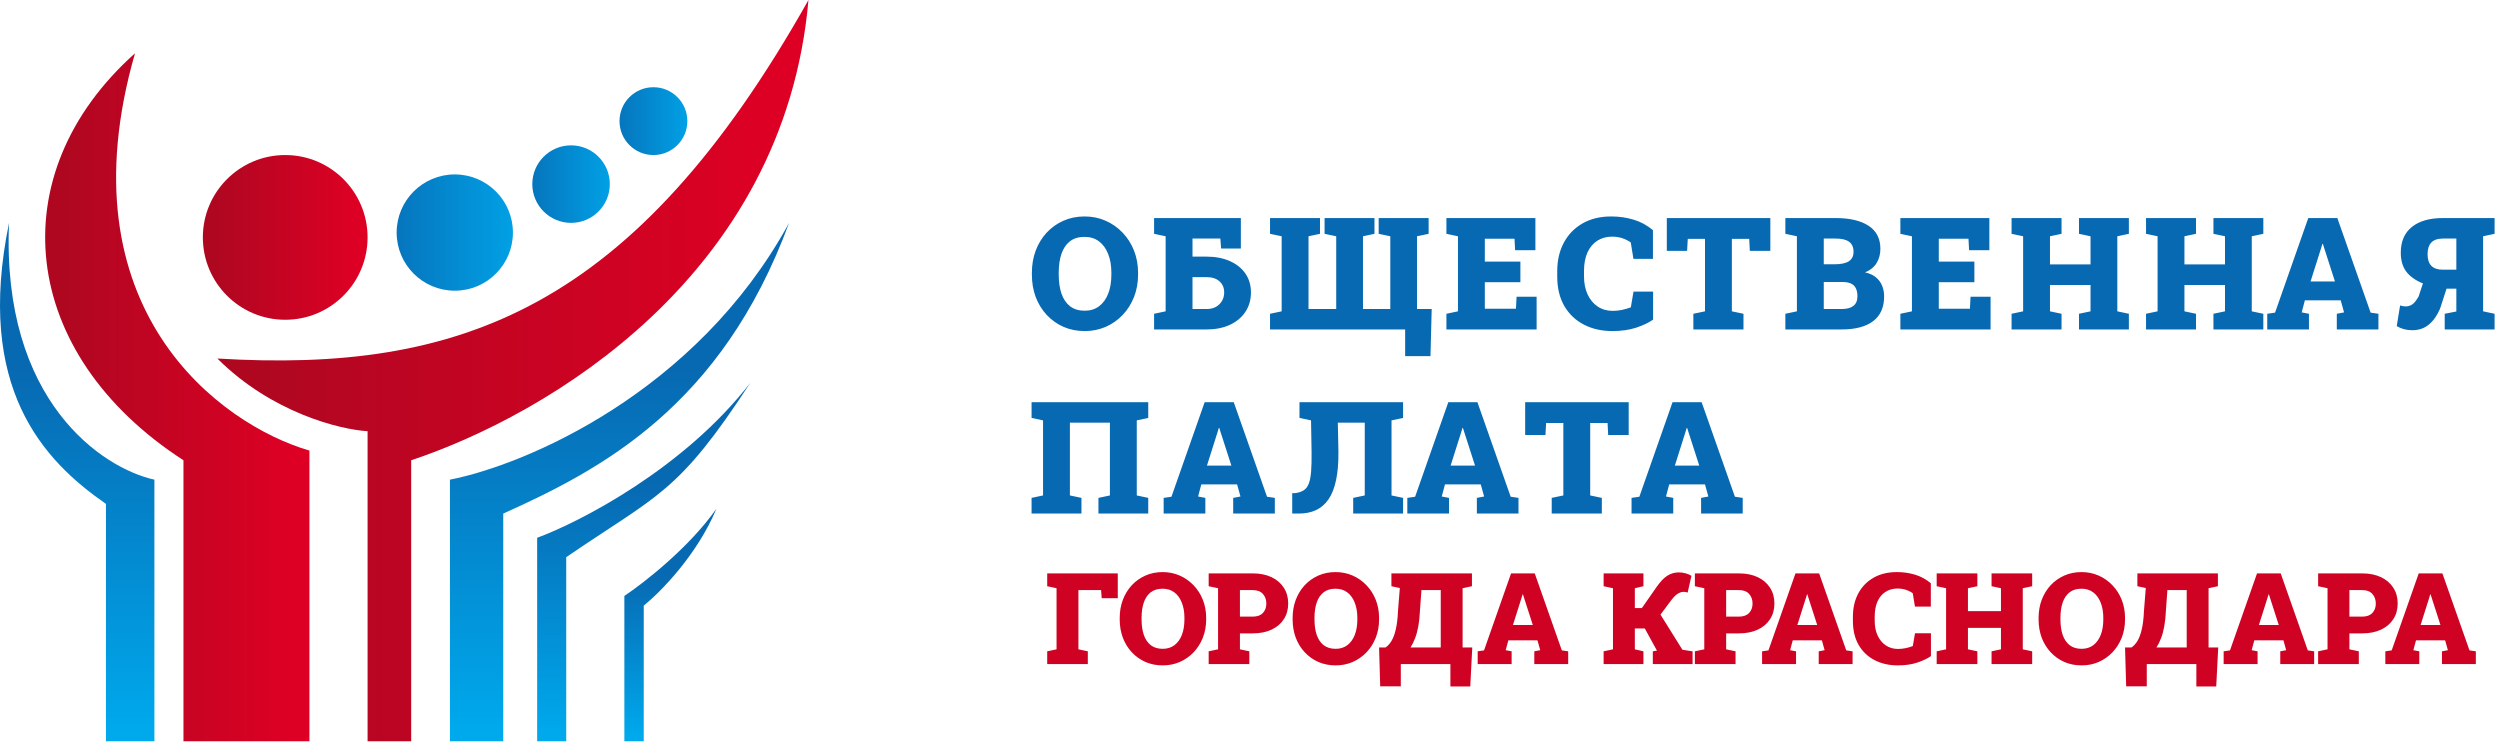 <svg width="258" height="77" viewBox="0 0 258 77" fill="none" xmlns="http://www.w3.org/2000/svg">
<path d="M83.434 0C65.434 32 47.434 38.5 22.434 37C28.034 42.6 35.1 44.333 37.934 44.5V76.5H42.434V47.5C56.434 42.833 80.934 28.5 83.434 0Z" fill="url(#paint0_linear_479_639)"/>
<path d="M31.933 46.5V76.5H18.933V47.5C1.934 36.5 -0.067 18 13.933 5.5C6.333 31.9 22.766 43.833 31.933 46.5Z" fill="url(#paint1_linear_479_639)"/>
<path d="M15.934 49.5V76.5H10.934V52C4.434 47.5 -2.566 40 0.934 23C0.134 41.4 10.601 48.333 15.934 49.5Z" fill="url(#paint2_linear_479_639)"/>
<path d="M46.434 49.5V76.5H51.934V53C61.934 48.5 74.434 42 81.434 23C71.834 40.6 54.1 48 46.434 49.5Z" fill="url(#paint3_linear_479_639)"/>
<path d="M55.434 55.5V76.5H58.434V57.5C67.934 51 69.934 51 77.434 39.5C70.634 48.3 59.934 53.833 55.434 55.5Z" fill="url(#paint4_linear_479_639)"/>
<path d="M64.434 61.5V76.5H66.434V62.5C68.1 61.167 71.934 57.3 73.934 52.5C71.134 56.5 66.434 60.167 64.434 61.5Z" fill="url(#paint5_linear_479_639)"/>
<circle cx="29.434" cy="24.5" r="8.5" fill="url(#paint6_linear_479_639)"/>
<circle cx="46.934" cy="24" r="6" fill="url(#paint7_linear_479_639)"/>
<circle cx="58.934" cy="19" r="4" fill="url(#paint8_linear_479_639)"/>
<circle cx="67.434" cy="12.5" r="3.5" fill="url(#paint9_linear_479_639)"/>
<path d="M111.946 34.166C111.151 34.166 110.419 34.021 109.751 33.731C109.087 33.437 108.511 33.026 108.021 32.5C107.532 31.973 107.153 31.358 106.884 30.652C106.621 29.942 106.49 29.17 106.49 28.339V28.157C106.49 27.331 106.621 26.565 106.884 25.859C107.153 25.154 107.529 24.538 108.013 24.012C108.503 23.485 109.079 23.075 109.743 22.78C110.406 22.485 111.135 22.338 111.93 22.338C112.709 22.338 113.433 22.485 114.101 22.78C114.77 23.075 115.354 23.485 115.854 24.012C116.359 24.538 116.751 25.154 117.03 25.859C117.309 26.565 117.449 27.331 117.449 28.157V28.339C117.449 29.17 117.309 29.942 117.03 30.652C116.751 31.358 116.362 31.973 115.862 32.5C115.362 33.026 114.778 33.437 114.109 33.731C113.441 34.021 112.719 34.166 111.946 34.166ZM111.946 32.066C112.525 32.066 113.019 31.91 113.43 31.6C113.841 31.289 114.154 30.855 114.37 30.297C114.585 29.739 114.693 29.086 114.693 28.339V28.141C114.693 27.41 114.583 26.767 114.362 26.215C114.146 25.657 113.833 25.223 113.422 24.912C113.011 24.601 112.514 24.446 111.93 24.446C111.314 24.446 110.809 24.599 110.414 24.904C110.024 25.209 109.735 25.638 109.545 26.191C109.356 26.744 109.261 27.394 109.261 28.141V28.339C109.261 29.086 109.356 29.741 109.545 30.305C109.74 30.863 110.035 31.297 110.43 31.608C110.83 31.913 111.335 32.066 111.946 32.066ZM119.102 34V32.381L120.294 32.129V24.383L119.102 24.13V22.504H128.056V25.646H126.019L125.94 24.62H123.066V26.483H124.503C125.434 26.483 126.242 26.639 126.927 26.949C127.616 27.254 128.151 27.683 128.53 28.236C128.909 28.789 129.098 29.439 129.098 30.186C129.098 30.944 128.906 31.61 128.522 32.184C128.143 32.758 127.608 33.205 126.919 33.526C126.229 33.842 125.424 34 124.503 34H119.102ZM123.066 31.892H124.503C125.066 31.892 125.511 31.729 125.837 31.402C126.169 31.076 126.335 30.665 126.335 30.171C126.335 29.702 126.174 29.323 125.853 29.034C125.532 28.744 125.082 28.599 124.503 28.599H123.066V31.892ZM145.011 36.756V34H131.067V32.381L132.267 32.129V24.383L131.067 24.13V22.504H136.223V24.13L135.039 24.383V31.892H137.897V24.383L136.697 24.13V22.504H141.845V24.13L140.66 24.383V31.892H143.479V24.383L142.279 24.13V22.504H147.435V24.13L146.235 24.383V31.892H147.751L147.625 36.756H145.011ZM149.27 34V32.381L150.462 32.129V24.383L149.27 24.13V22.504H158.453V25.82H156.36L156.297 24.636H153.234V26.996H156.905V29.12H153.234V31.86H156.447L156.51 30.621H158.579V34H149.27ZM166.391 34.166C165.296 34.166 164.319 33.945 163.461 33.503C162.603 33.06 161.93 32.421 161.44 31.584C160.951 30.742 160.706 29.721 160.706 28.52V27.991C160.706 26.886 160.93 25.909 161.377 25.062C161.83 24.209 162.472 23.543 163.304 23.064C164.14 22.58 165.133 22.338 166.28 22.338C167.08 22.338 167.841 22.446 168.562 22.662C169.289 22.872 169.962 23.235 170.583 23.751V26.712H168.57L168.294 25.015C168.115 24.893 167.925 24.788 167.725 24.699C167.53 24.609 167.32 24.541 167.094 24.493C166.872 24.446 166.633 24.422 166.375 24.422C165.791 24.422 165.28 24.562 164.843 24.841C164.406 25.12 164.067 25.525 163.825 26.057C163.588 26.583 163.469 27.223 163.469 27.976V28.52C163.469 29.226 163.593 29.847 163.84 30.384C164.088 30.915 164.433 31.331 164.875 31.631C165.322 31.931 165.838 32.081 166.422 32.081C166.733 32.081 167.049 32.05 167.37 31.987C167.691 31.918 168.002 31.829 168.302 31.718L168.578 30.092H170.599V32.989C170.141 33.305 169.557 33.581 168.846 33.818C168.136 34.05 167.317 34.166 166.391 34.166ZM174.755 34V32.381L175.956 32.129V24.651H174.179L174.108 25.891H172.015V22.504H182.699V25.891H180.582L180.519 24.651H178.727V32.129L179.927 32.381V34H174.755ZM184.249 34V32.381L185.441 32.129V24.383L184.249 24.13V22.504H185.441H189.452C190.9 22.504 192.029 22.77 192.84 23.301C193.65 23.833 194.056 24.625 194.056 25.678C194.056 26.22 193.927 26.707 193.669 27.139C193.411 27.565 193.013 27.889 192.476 28.11C192.934 28.21 193.308 28.381 193.598 28.623C193.887 28.86 194.1 29.149 194.237 29.491C194.374 29.828 194.442 30.194 194.442 30.589C194.442 31.715 194.066 32.566 193.313 33.139C192.561 33.713 191.468 34 190.037 34H184.249ZM188.213 31.892H190.037C190.584 31.892 190.995 31.784 191.268 31.568C191.547 31.352 191.687 31.023 191.687 30.581C191.687 30.25 191.634 29.976 191.529 29.76C191.424 29.539 191.26 29.376 191.039 29.27C190.818 29.16 190.529 29.105 190.171 29.105H188.213V31.892ZM188.213 27.273H189.334C189.987 27.273 190.474 27.17 190.795 26.965C191.121 26.754 191.284 26.43 191.284 25.994C191.284 25.515 191.132 25.167 190.826 24.951C190.526 24.73 190.068 24.62 189.452 24.62H188.213V27.273ZM196.119 34V32.381L197.312 32.129V24.383L196.119 24.13V22.504H205.302V25.82H203.21L203.147 24.636H200.083V26.996H203.755V29.12H200.083V31.86H203.297L203.36 30.621H205.428V34H196.119ZM207.595 34V32.381L208.787 32.129V24.383L207.595 24.13V22.504H212.751V24.13L211.558 24.383V27.288H215.743V24.383L214.551 24.13V22.504H215.743H218.507H219.699V24.13L218.507 24.383V32.129L219.699 32.381V34H214.551V32.381L215.743 32.129V29.413H211.558V32.129L212.751 32.381V34H207.595ZM221.471 34V32.381L222.663 32.129V24.383L221.471 24.13V22.504H226.627V24.13L225.434 24.383V27.288H229.619V24.383L228.427 24.13V22.504H229.619H232.383H233.575V24.13L232.383 24.383V32.129L233.575 32.381V34H228.427V32.381L229.619 32.129V29.413H225.434V32.129L226.627 32.381V34H221.471ZM233.98 34V32.381L234.786 32.263L238.213 22.504H241.213L244.648 32.263L245.453 32.381V34H241.158V32.381L241.908 32.239L241.56 30.992H237.865L237.534 32.239L238.284 32.381V34H233.98ZM238.449 29.049H240.968L239.847 25.567L239.721 25.165H239.673L239.539 25.607L238.449 29.049ZM257.442 32.381V34H252.294V32.381L253.494 32.145V29.791H252.483L251.812 31.86C251.512 32.56 251.128 33.105 250.659 33.495C250.191 33.884 249.62 34.079 248.946 34.079C248.651 34.079 248.362 34.042 248.077 33.968C247.798 33.889 247.554 33.784 247.343 33.653L247.69 31.521C247.896 31.589 248.09 31.623 248.275 31.623C248.506 31.623 248.725 31.558 248.93 31.426C249.135 31.294 249.359 31.018 249.601 30.597L250.035 29.286L250.051 29.255C249.272 28.933 248.696 28.523 248.322 28.023C247.948 27.523 247.761 26.875 247.761 26.081C247.761 24.917 248.143 24.03 248.906 23.42C249.67 22.809 250.73 22.504 252.088 22.504H257.442V24.13L256.257 24.383V32.129L257.442 32.381ZM252.088 24.62C251.567 24.62 251.175 24.757 250.912 25.03C250.654 25.299 250.525 25.701 250.525 26.238C250.525 26.765 250.654 27.162 250.912 27.431C251.175 27.699 251.567 27.833 252.088 27.833H253.494V24.62H252.088ZM106.458 53V51.381L107.642 51.129V43.383L106.458 43.13V41.504H118.499V43.13L117.315 43.383V51.129L118.499 51.381V53H113.359V51.381L114.543 51.129V43.62H110.414V51.129L111.606 51.381V53H106.458ZM120.089 53V51.381L120.894 51.263L124.321 41.504H127.322L130.756 51.263L131.562 51.381V53H127.266V51.381L128.016 51.239L127.669 49.992H123.974L123.642 51.239L124.392 51.381V53H120.089ZM124.558 48.049H127.077L125.956 44.567L125.829 44.165H125.782L125.648 44.607L124.558 48.049ZM133.357 53V50.892H133.665C134.023 50.844 134.315 50.747 134.541 50.6C134.768 50.452 134.941 50.226 135.062 49.921C135.183 49.61 135.265 49.189 135.307 48.657C135.349 48.126 135.365 47.449 135.354 46.628L135.299 43.383L134.107 43.13V41.504H144.798V43.13L143.606 43.383V51.129L144.798 51.381V53H139.65V51.381L140.842 51.129V43.62H138.063L138.126 46.628C138.136 47.765 138.055 48.739 137.881 49.55C137.713 50.355 137.455 51.013 137.107 51.523C136.76 52.029 136.328 52.403 135.812 52.645C135.302 52.882 134.707 53 134.028 53H133.357ZM145.235 53V51.381L146.04 51.263L149.467 41.504H152.468L155.902 51.263L156.708 51.381V53H152.412V51.381L153.162 51.239L152.815 49.992H149.12L148.788 51.239L149.538 51.381V53H145.235ZM149.704 48.049H152.223L151.102 44.567L150.975 44.165H150.928L150.794 44.607L149.704 48.049ZM160.137 53V51.381L161.337 51.129V43.651H159.561L159.49 44.891H157.397V41.504H168.081V44.891H165.964L165.901 43.651H164.109V51.129L165.309 51.381V53H160.137ZM168.376 53V51.381L169.181 51.263L172.608 41.504H175.608L179.043 51.263L179.848 51.381V53H175.553V51.381L176.303 51.239L175.956 49.992H172.26L171.929 51.239L172.679 51.381V53H168.376ZM172.845 48.049H175.363L174.242 44.567L174.116 44.165H174.068L173.934 44.607L172.845 48.049Z" fill="#0769B2"/>
<path d="M108.072 68.533V67.215L109.036 67.01V60.704L108.072 60.498V59.174H115.355V61.732H113.697L113.632 60.897H111.293V67.01L112.263 67.215V68.533H108.072ZM119.996 68.668C119.349 68.668 118.753 68.55 118.209 68.315C117.669 68.075 117.2 67.74 116.801 67.312C116.403 66.883 116.094 66.382 115.876 65.808C115.661 65.229 115.554 64.601 115.554 63.924V63.776C115.554 63.104 115.661 62.48 115.876 61.906C116.094 61.332 116.401 60.83 116.795 60.402C117.194 59.973 117.663 59.639 118.203 59.399C118.743 59.159 119.336 59.039 119.983 59.039C120.618 59.039 121.207 59.159 121.751 59.399C122.295 59.639 122.771 59.973 123.178 60.402C123.589 60.83 123.909 61.332 124.136 61.906C124.363 62.48 124.477 63.104 124.477 63.776V63.924C124.477 64.601 124.363 65.229 124.136 65.808C123.909 66.382 123.592 66.883 123.185 67.312C122.777 67.74 122.302 68.075 121.757 68.315C121.213 68.55 120.626 68.668 119.996 68.668ZM119.996 66.958C120.468 66.958 120.87 66.832 121.205 66.579C121.539 66.326 121.794 65.973 121.97 65.518C122.145 65.064 122.233 64.533 122.233 63.924V63.764C122.233 63.168 122.143 62.645 121.963 62.195C121.787 61.741 121.532 61.387 121.198 61.135C120.864 60.882 120.459 60.755 119.983 60.755C119.482 60.755 119.071 60.88 118.749 61.128C118.432 61.377 118.196 61.726 118.042 62.176C117.888 62.626 117.811 63.155 117.811 63.764V63.924C117.811 64.533 117.888 65.066 118.042 65.525C118.201 65.979 118.441 66.333 118.762 66.585C119.088 66.834 119.499 66.958 119.996 66.958ZM124.734 68.533V67.215L125.704 67.01V60.704L124.734 60.498V59.174H125.704H129.285C130.03 59.174 130.678 59.305 131.226 59.566C131.775 59.827 132.197 60.192 132.492 60.659C132.792 61.122 132.942 61.662 132.942 62.279C132.942 62.896 132.792 63.436 132.492 63.898C132.197 64.361 131.775 64.721 131.226 64.978C130.678 65.236 130.03 65.364 129.285 65.364H127.961V67.01L128.931 67.215V68.533H124.734ZM127.961 63.635H129.285C129.743 63.635 130.09 63.511 130.326 63.262C130.566 63.009 130.686 62.686 130.686 62.291C130.686 61.884 130.566 61.55 130.326 61.289C130.09 61.027 129.743 60.897 129.285 60.897H127.961V63.635ZM137.841 68.668C137.193 68.668 136.598 68.55 136.054 68.315C135.514 68.075 135.044 67.74 134.646 67.312C134.247 66.883 133.939 66.382 133.72 65.808C133.506 65.229 133.399 64.601 133.399 63.924V63.776C133.399 63.104 133.506 62.48 133.72 61.906C133.939 61.332 134.245 60.83 134.639 60.402C135.038 59.973 135.507 59.639 136.047 59.399C136.587 59.159 137.181 59.039 137.828 59.039C138.462 59.039 139.051 59.159 139.595 59.399C140.14 59.639 140.615 59.973 141.023 60.402C141.434 60.83 141.753 61.332 141.98 61.906C142.207 62.48 142.321 63.104 142.321 63.776V63.924C142.321 64.601 142.207 65.229 141.98 65.808C141.753 66.382 141.436 66.883 141.029 67.312C140.622 67.74 140.146 68.075 139.602 68.315C139.058 68.55 138.471 68.668 137.841 68.668ZM137.841 66.958C138.312 66.958 138.715 66.832 139.049 66.579C139.383 66.326 139.638 65.973 139.814 65.518C139.99 65.064 140.078 64.533 140.078 63.924V63.764C140.078 63.168 139.988 62.645 139.808 62.195C139.632 61.741 139.377 61.387 139.043 61.135C138.708 60.882 138.303 60.755 137.828 60.755C137.326 60.755 136.915 60.88 136.594 61.128C136.276 61.377 136.041 61.726 135.886 62.176C135.732 62.626 135.655 63.155 135.655 63.764V63.924C135.655 64.533 135.732 65.066 135.886 65.525C136.045 65.979 136.285 66.333 136.606 66.585C136.932 66.834 137.343 66.958 137.841 66.958ZM142.437 70.828L142.321 66.817H142.99C143.217 66.663 143.42 66.44 143.6 66.148C143.78 65.857 143.928 65.461 144.044 64.959C144.164 64.458 144.241 63.815 144.275 63.031L144.462 60.684L143.594 60.498V59.174H151.905V60.498L150.941 60.704V66.817H151.937L151.732 70.841H149.681V68.533H144.564V70.828H142.437ZM145.567 66.817H148.685V60.897H146.692L146.538 63.031C146.512 63.631 146.456 64.162 146.371 64.625C146.289 65.084 146.18 65.491 146.043 65.846C145.91 66.202 145.751 66.525 145.567 66.817ZM152.497 68.533V67.215L153.152 67.119L155.942 59.174H158.385L161.181 67.119L161.837 67.215V68.533H158.34V67.215L158.95 67.1L158.668 66.084H155.659L155.389 67.1L156 67.215V68.533H152.497ZM156.135 64.503H158.186L157.273 61.668L157.17 61.34H157.131L157.022 61.7L156.135 64.503ZM165.494 68.533V67.215L166.459 67.01V60.704L165.494 60.498V59.174H169.602V60.498L168.715 60.704V62.754H169.441L170.977 60.55C171.367 60.001 171.738 59.617 172.09 59.399C172.445 59.18 172.833 59.071 173.253 59.071C173.514 59.071 173.757 59.105 173.979 59.174C174.207 59.238 174.399 59.322 174.558 59.425L174.166 61.154C174.089 61.128 174.018 61.109 173.954 61.096C173.889 61.083 173.823 61.077 173.754 61.077C173.583 61.077 173.394 61.132 173.189 61.244C172.987 61.355 172.754 61.58 172.488 61.919L171.363 63.429L173.626 67.055L174.674 67.215V68.533H170.572V67.215L170.997 67.145L170.99 67.132L169.743 64.856H168.715V67.01L169.602 67.215V68.533H165.494ZM174.911 68.533V67.215L175.882 67.01V60.704L174.911 60.498V59.174H175.882H179.463C180.208 59.174 180.855 59.305 181.404 59.566C181.952 59.827 182.374 60.192 182.67 60.659C182.97 61.122 183.12 61.662 183.12 62.279C183.12 62.896 182.97 63.436 182.67 63.898C182.374 64.361 181.952 64.721 181.404 64.978C180.855 65.236 180.208 65.364 179.463 65.364H178.138V67.01L179.109 67.215V68.533H174.911ZM178.138 63.635H179.463C179.921 63.635 180.268 63.511 180.504 63.262C180.744 63.009 180.864 62.686 180.864 62.291C180.864 61.884 180.744 61.55 180.504 61.289C180.268 61.027 179.921 60.897 179.463 60.897H178.138V63.635ZM181.847 68.533V67.215L182.503 67.119L185.293 59.174H187.736L190.532 67.119L191.187 67.215V68.533H187.691V67.215L188.301 67.1L188.018 66.084H185.01L184.74 67.1L185.351 67.215V68.533H181.847ZM185.486 64.503H187.536L186.623 61.668L186.521 61.34H186.482L186.373 61.7L185.486 64.503ZM195.848 68.668C194.956 68.668 194.161 68.488 193.463 68.128C192.764 67.768 192.216 67.248 191.817 66.566C191.419 65.88 191.22 65.049 191.22 64.072V63.641C191.22 62.742 191.402 61.947 191.766 61.257C192.134 60.562 192.657 60.02 193.334 59.63C194.016 59.236 194.824 59.039 195.758 59.039C196.409 59.039 197.028 59.127 197.616 59.302C198.207 59.474 198.755 59.77 199.261 60.19V62.6H197.622L197.397 61.218C197.251 61.12 197.097 61.034 196.934 60.961C196.776 60.888 196.604 60.832 196.42 60.794C196.24 60.755 196.045 60.736 195.835 60.736C195.359 60.736 194.944 60.849 194.588 61.077C194.232 61.304 193.956 61.634 193.759 62.066C193.566 62.495 193.469 63.016 193.469 63.629V64.072C193.469 64.646 193.57 65.152 193.772 65.589C193.973 66.022 194.254 66.361 194.614 66.605C194.978 66.849 195.398 66.971 195.874 66.971C196.126 66.971 196.383 66.945 196.645 66.894C196.906 66.838 197.159 66.766 197.403 66.675L197.628 65.351H199.274V67.71C198.901 67.968 198.425 68.192 197.847 68.385C197.268 68.574 196.602 68.668 195.848 68.668ZM199.865 68.533V67.215L200.836 67.01V60.704L199.865 60.498V59.174H204.063V60.498L203.092 60.704V63.069H206.499V60.704L205.529 60.498V59.174H206.499H208.749H209.72V60.498L208.749 60.704V67.01L209.72 67.215V68.533H205.529V67.215L206.499 67.01V64.799H203.092V67.01L204.063 67.215V68.533H199.865ZM214.824 68.668C214.176 68.668 213.581 68.55 213.037 68.315C212.497 68.075 212.027 67.74 211.629 67.312C211.23 66.883 210.922 66.382 210.703 65.808C210.489 65.229 210.382 64.601 210.382 63.924V63.776C210.382 63.104 210.489 62.48 210.703 61.906C210.922 61.332 211.228 60.83 211.622 60.402C212.021 59.973 212.49 59.639 213.03 59.399C213.57 59.159 214.164 59.039 214.811 59.039C215.445 59.039 216.034 59.159 216.578 59.399C217.123 59.639 217.598 59.973 218.005 60.402C218.417 60.83 218.736 61.332 218.963 61.906C219.19 62.48 219.304 63.104 219.304 63.776V63.924C219.304 64.601 219.19 65.229 218.963 65.808C218.736 66.382 218.419 66.883 218.012 67.312C217.605 67.74 217.129 68.075 216.585 68.315C216.041 68.55 215.454 68.668 214.824 68.668ZM214.824 66.958C215.295 66.958 215.698 66.832 216.032 66.579C216.366 66.326 216.621 65.973 216.797 65.518C216.973 65.064 217.061 64.533 217.061 63.924V63.764C217.061 63.168 216.971 62.645 216.791 62.195C216.615 61.741 216.36 61.387 216.026 61.135C215.691 60.882 215.286 60.755 214.811 60.755C214.309 60.755 213.898 60.88 213.577 61.128C213.259 61.377 213.024 61.726 212.869 62.176C212.715 62.626 212.638 63.155 212.638 63.764V63.924C212.638 64.533 212.715 65.066 212.869 65.525C213.028 65.979 213.268 66.333 213.589 66.585C213.915 66.834 214.326 66.958 214.824 66.958ZM219.42 70.828L219.304 66.817H219.972C220.2 66.663 220.403 66.44 220.583 66.148C220.763 65.857 220.911 65.461 221.027 64.959C221.147 64.458 221.224 63.815 221.258 63.031L221.445 60.684L220.577 60.498V59.174H228.888V60.498L227.924 60.704V66.817H228.92L228.715 70.841H226.664V68.533H221.547V70.828H219.42ZM222.55 66.817H225.668V60.897H223.675L223.521 63.031C223.495 63.631 223.439 64.162 223.354 64.625C223.272 65.084 223.163 65.491 223.026 65.846C222.893 66.202 222.734 66.525 222.55 66.817ZM229.48 68.533V67.215L230.135 67.119L232.925 59.174H235.368L238.164 67.119L238.82 67.215V68.533H235.323V67.215L235.933 67.1L235.651 66.084H232.642L232.372 67.1L232.983 67.215V68.533H229.48ZM233.118 64.503H235.169L234.256 61.668L234.153 61.34H234.114L234.005 61.7L233.118 64.503ZM239.231 68.533V67.215L240.202 67.01V60.704L239.231 60.498V59.174H240.202H243.782C244.528 59.174 245.175 59.305 245.723 59.566C246.272 59.827 246.694 60.192 246.99 60.659C247.29 61.122 247.44 61.662 247.44 62.279C247.44 62.896 247.29 63.436 246.99 63.898C246.694 64.361 246.272 64.721 245.723 64.978C245.175 65.236 244.528 65.364 243.782 65.364H242.458V67.01L243.429 67.215V68.533H239.231ZM242.458 63.635H243.782C244.241 63.635 244.588 63.511 244.824 63.262C245.063 63.009 245.183 62.686 245.183 62.291C245.183 61.884 245.063 61.55 244.824 61.289C244.588 61.027 244.241 60.897 243.782 60.897H242.458V63.635ZM246.167 68.533V67.215L246.823 67.119L249.612 59.174H252.055L254.851 67.119L255.507 67.215V68.533H252.01V67.215L252.621 67.1L252.338 66.084H249.33L249.06 67.1L249.67 67.215V68.533H246.167ZM249.805 64.503H251.856L250.943 61.668L250.84 61.34H250.802L250.692 61.7L249.805 64.503Z" fill="#CF0223"/>
<defs>
<linearGradient id="paint0_linear_479_639" x1="27.434" y1="35.5" x2="80.434" y2="35.5" gradientUnits="userSpaceOnUse">
<stop stop-color="#B00721"/>
<stop offset="1" stop-color="#DE0024"/>
</linearGradient>
<linearGradient id="paint1_linear_479_639" x1="6.896" y1="38.448" x2="30.592" y2="38.448" gradientUnits="userSpaceOnUse">
<stop stop-color="#B00721"/>
<stop offset="1" stop-color="#DE0024"/>
</linearGradient>
<linearGradient id="paint2_linear_479_639" x1="-2.732" y1="38" x2="-2.732" y2="75" gradientUnits="userSpaceOnUse">
<stop stop-color="#0769B2"/>
<stop offset="1" stop-color="#00A8EC"/>
</linearGradient>
<linearGradient id="paint3_linear_479_639" x1="40.434" y1="38" x2="40.434" y2="75" gradientUnits="userSpaceOnUse">
<stop stop-color="#0769B2"/>
<stop offset="1" stop-color="#00A8EC"/>
</linearGradient>
<linearGradient id="paint4_linear_479_639" x1="51.662" y1="49.874" x2="51.662" y2="75.463" gradientUnits="userSpaceOnUse">
<stop stop-color="#0769B2"/>
<stop offset="1" stop-color="#00A8EC"/>
</linearGradient>
<linearGradient id="paint5_linear_479_639" x1="62.805" y1="59.229" x2="62.805" y2="75.827" gradientUnits="userSpaceOnUse">
<stop stop-color="#0769B2"/>
<stop offset="1" stop-color="#00A8EC"/>
</linearGradient>
<linearGradient id="paint6_linear_479_639" x1="22.327" y1="23.889" x2="37.097" y2="23.889" gradientUnits="userSpaceOnUse">
<stop stop-color="#B00721"/>
<stop offset="1" stop-color="#DE0024"/>
</linearGradient>
<linearGradient id="paint7_linear_479_639" x1="37.495" y1="24.28" x2="55.192" y2="24.28" gradientUnits="userSpaceOnUse">
<stop stop-color="#0769B2"/>
<stop offset="1" stop-color="#00A8EC"/>
</linearGradient>
<linearGradient id="paint8_linear_479_639" x1="52.641" y1="19.187" x2="64.439" y2="19.187" gradientUnits="userSpaceOnUse">
<stop stop-color="#0769B2"/>
<stop offset="1" stop-color="#00A8EC"/>
</linearGradient>
<linearGradient id="paint9_linear_479_639" x1="61.928" y1="12.664" x2="72.251" y2="12.664" gradientUnits="userSpaceOnUse">
<stop stop-color="#0769B2"/>
<stop offset="1" stop-color="#00A8EC"/>
</linearGradient>
</defs>
</svg>
